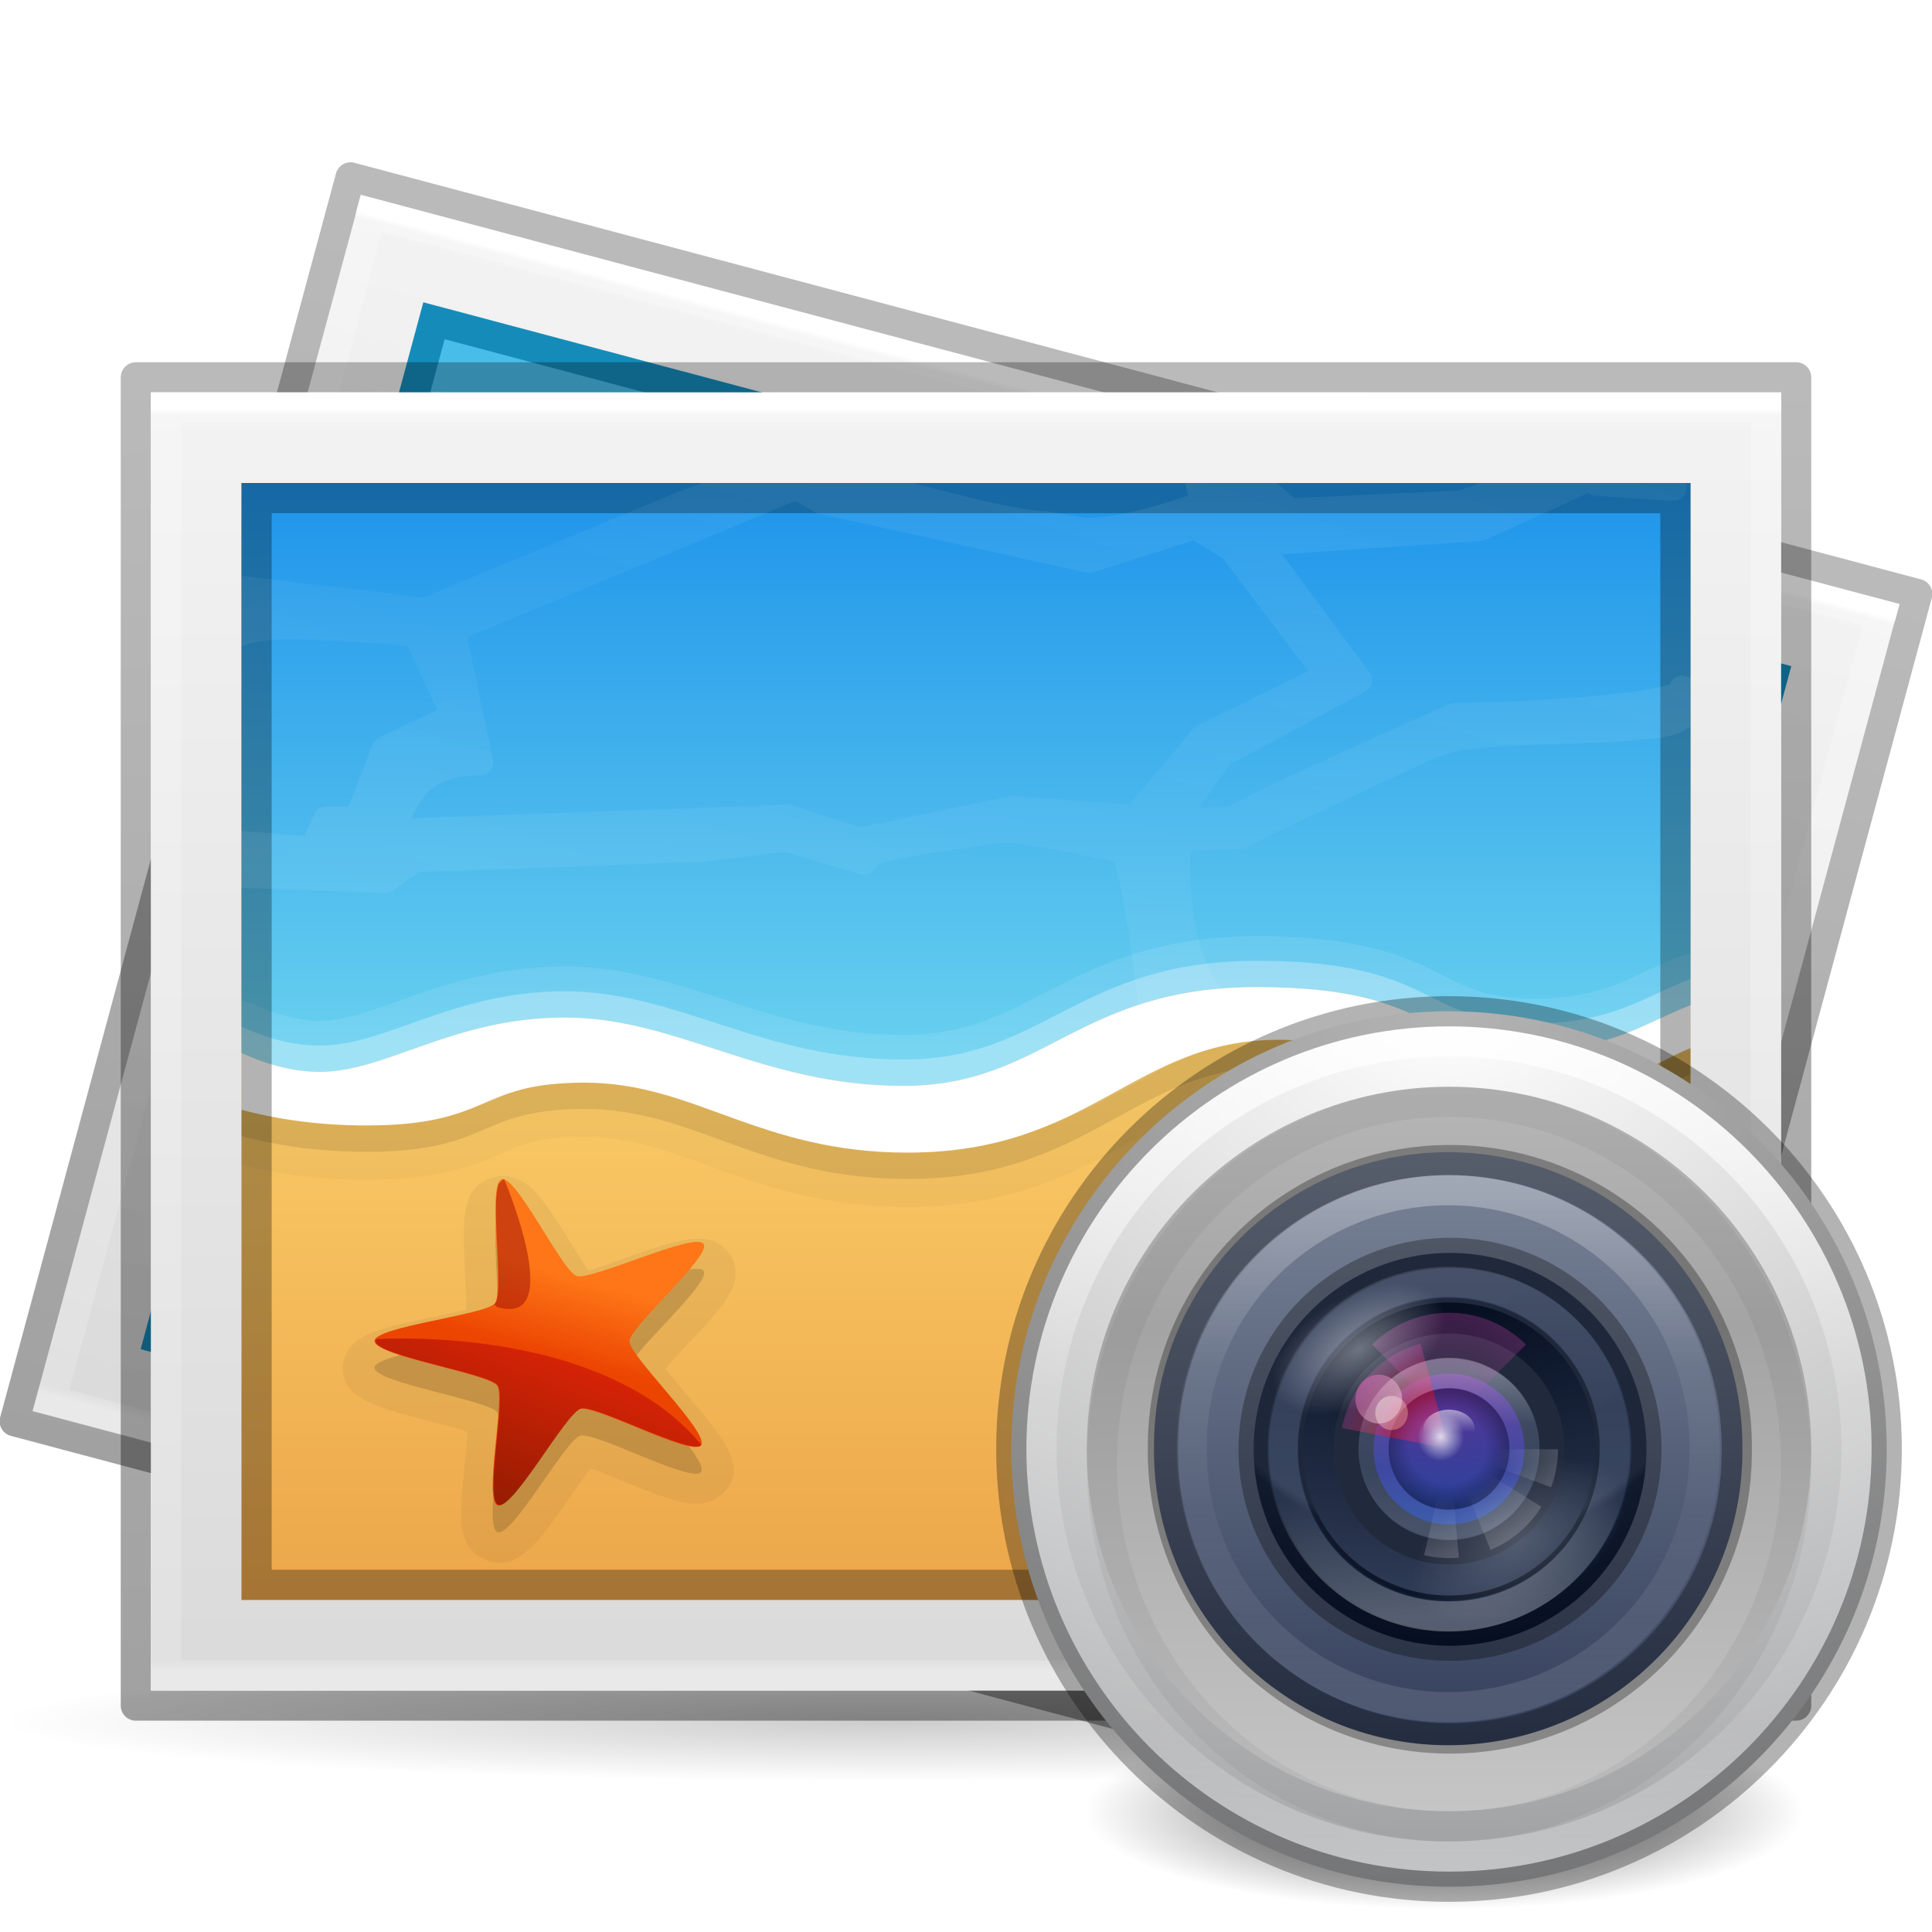 <svg xmlns="http://www.w3.org/2000/svg" xmlns:xlink="http://www.w3.org/1999/xlink" width="64" height="64"><defs><linearGradient x1="38.851" y1="41.608" x2="34.131" y2="37.81" id="ar" xlink:href="#a" gradientUnits="userSpaceOnUse"/><linearGradient id="a"><stop style="stop-color:#fbac9b;stop-opacity:1" offset="0"/><stop style="stop-color:#fcfafc;stop-opacity:1" offset="1"/></linearGradient><linearGradient x1="38.851" y1="41.608" x2="34.131" y2="37.81" id="aq" xlink:href="#b" gradientUnits="userSpaceOnUse"/><linearGradient id="b"><stop style="stop-color:#feffff;stop-opacity:1" offset="0"/><stop style="stop-color:#fe70ca;stop-opacity:1" offset="1"/></linearGradient><linearGradient id="u"><stop style="stop-color:#fff;stop-opacity:1" offset="0"/><stop style="stop-color:#fff;stop-opacity:0" offset="1"/></linearGradient><linearGradient id="v"><stop style="stop-color:#fff;stop-opacity:1" offset="0"/><stop style="stop-color:#fff;stop-opacity:0" offset="1"/></linearGradient><linearGradient id="w"><stop style="stop-color:#fff;stop-opacity:1" offset="0"/><stop style="stop-color:#fff;stop-opacity:0" offset="1"/></linearGradient><linearGradient id="x"><stop style="stop-color:#ff54d2;stop-opacity:0" offset="0"/><stop style="stop-color:#ff54d2;stop-opacity:0" offset=".324"/><stop style="stop-color:#ff54d2;stop-opacity:.252" offset=".561"/><stop style="stop-color:#ff54d2;stop-opacity:.478" offset="1"/></linearGradient><linearGradient id="y"><stop style="stop-color:#fff;stop-opacity:0" offset="0"/><stop style="stop-color:#fff;stop-opacity:0" offset=".405"/><stop style="stop-color:#fff;stop-opacity:.478" offset="1"/></linearGradient><linearGradient id="z"><stop style="stop-color:#fff;stop-opacity:0" offset="0"/><stop style="stop-color:#fff;stop-opacity:0" offset=".405"/><stop style="stop-color:#fff;stop-opacity:.478" offset="1"/></linearGradient><linearGradient id="A"><stop style="stop-color:#fff;stop-opacity:0" offset="0"/><stop style="stop-color:#fff;stop-opacity:0" offset=".405"/><stop style="stop-color:#fff;stop-opacity:.478" offset="1"/></linearGradient><linearGradient x1="68.313" y1="52.925" x2="68.313" y2="65.922" id="ai" xlink:href="#c" gradientUnits="userSpaceOnUse" gradientTransform="matrix(.075 0 0 .056 43.005 43.758)"/><linearGradient id="c"><stop style="stop-color:#fff;stop-opacity:1" offset="0"/><stop style="stop-color:#fff;stop-opacity:0" offset="1"/></linearGradient><linearGradient x1="92.696" y1="16.555" x2="92.696" y2="48.984" id="ah" xlink:href="#d" gradientUnits="userSpaceOnUse"/><linearGradient id="d"><stop style="stop-color:#fff;stop-opacity:1" offset="0"/><stop style="stop-color:#fff;stop-opacity:.235" offset=".338"/><stop style="stop-color:#fff;stop-opacity:.157" offset=".62"/><stop style="stop-color:#fff;stop-opacity:.392" offset="1"/></linearGradient><linearGradient id="B"><stop style="stop-color:#ff54d2;stop-opacity:0" offset="0"/><stop style="stop-color:#f62b68;stop-opacity:1" offset=".324"/><stop style="stop-color:#ff0105;stop-opacity:1" offset=".561"/><stop style="stop-color:#ff54d2;stop-opacity:.478" offset="1"/></linearGradient><linearGradient x1="92.696" y1="16.555" x2="92.696" y2="48.984" id="af" xlink:href="#e" gradientUnits="userSpaceOnUse"/><linearGradient id="e"><stop style="stop-color:#fff;stop-opacity:1" offset="0"/><stop style="stop-color:#fff;stop-opacity:.235" offset=".338"/><stop style="stop-color:#fff;stop-opacity:.157" offset=".62"/><stop style="stop-color:#fff;stop-opacity:.392" offset="1"/></linearGradient><linearGradient id="C"><stop style="stop-color:#000;stop-opacity:0" offset="0"/><stop style="stop-color:#000;stop-opacity:0" offset=".5"/><stop style="stop-color:#000;stop-opacity:1" offset="1"/></linearGradient><linearGradient id="D"><stop style="stop-color:#612f91;stop-opacity:1" offset="0"/><stop style="stop-color:#1a4aa2;stop-opacity:1" offset="1"/></linearGradient><linearGradient id="E"><stop style="stop-color:#07132d;stop-opacity:1" offset="0"/><stop style="stop-color:#425479;stop-opacity:1" offset="1"/></linearGradient><linearGradient id="F"><stop style="stop-color:#2d3955;stop-opacity:1" offset="0"/><stop style="stop-color:#2b3853;stop-opacity:1" offset=".725"/><stop style="stop-color:#192640;stop-opacity:1" offset=".75"/><stop style="stop-color:#08142e;stop-opacity:1" offset="1"/></linearGradient><linearGradient x1="92.696" y1="16.555" x2="92.696" y2="48.984" id="aa" xlink:href="#f" gradientUnits="userSpaceOnUse"/><linearGradient id="f"><stop style="stop-color:#fff;stop-opacity:1" offset="0"/><stop style="stop-color:#fff;stop-opacity:.235" offset=".338"/><stop style="stop-color:#fff;stop-opacity:.157" offset=".62"/><stop style="stop-color:#fff;stop-opacity:.392" offset="1"/></linearGradient><linearGradient x1="91.566" y1="16.543" x2="91.566" y2="48.631" id="Z" xlink:href="#g" gradientUnits="userSpaceOnUse"/><linearGradient id="g"><stop style="stop-color:#7a8498;stop-opacity:1" offset="0"/><stop style="stop-color:#34405c;stop-opacity:1" offset="1"/></linearGradient><linearGradient x1="51.2" y1="8.114" x2="51.2" y2="56.115" id="Y" xlink:href="#h" gradientUnits="userSpaceOnUse" gradientTransform="matrix(.5 0 0 .5 22.342 32)"/><linearGradient id="h"><stop style="stop-color:#b6b6b6;stop-opacity:1" offset="0"/><stop style="stop-color:#a4a4a4;stop-opacity:1" offset=".331"/><stop style="stop-color:#c5c5c5;stop-opacity:1" offset="1"/></linearGradient><linearGradient x1="71.204" y1="15.369" x2="71.204" y2="40.496" id="X" xlink:href="#i" gradientUnits="userSpaceOnUse" gradientTransform="translate(-32.798 16.804) scale(1.119)"/><linearGradient id="i"><stop style="stop-color:#fff;stop-opacity:1" offset="0"/><stop style="stop-color:#fff;stop-opacity:.235" offset=".424"/><stop style="stop-color:#fff;stop-opacity:.157" offset=".821"/><stop style="stop-color:#fff;stop-opacity:.392" offset="1"/></linearGradient><linearGradient x1="61.998" y1="138.732" x2="67.635" y2="121.532" id="U" xlink:href="#j" gradientUnits="userSpaceOnUse" gradientTransform="matrix(.5 0 0 .5 -1 -36)" spreadMethod="reflect"/><linearGradient id="j"><stop style="stop-color:#fff;stop-opacity:1" offset="0"/><stop style="stop-color:#fff;stop-opacity:.543" offset="1"/></linearGradient><linearGradient x1="-184.924" y1="113.979" x2="-175.253" y2="88.801" id="T" xlink:href="#k" gradientUnits="userSpaceOnUse" gradientTransform="translate(53.927 26.752) scale(.202)"/><linearGradient id="k"><stop style="stop-color:#7a0f01;stop-opacity:1" offset="0"/><stop style="stop-color:#d31807;stop-opacity:1" offset="1"/></linearGradient><linearGradient x1="-211.289" y1="88.75" x2="-208.497" y2="75.191" id="S" xlink:href="#l" gradientUnits="userSpaceOnUse"/><linearGradient id="l"><stop style="stop-color:#ec4502;stop-opacity:1" offset="0"/><stop style="stop-color:#fe7617;stop-opacity:1" offset="1"/></linearGradient><linearGradient x1="-107.456" y1="-37.385" x2="-107.456" y2="38.561" id="R" xlink:href="#m" gradientUnits="userSpaceOnUse" gradientTransform="matrix(.316 0 0 .316 73.086 22.926)"/><linearGradient id="m"><stop style="stop-color:#0b85e9;stop-opacity:1" offset="0"/><stop style="stop-color:#69d1ef;stop-opacity:1" offset="1"/></linearGradient><linearGradient x1="-96.557" y1="110.925" x2="-96.557" y2="39.992" id="Q" xlink:href="#n" gradientUnits="userSpaceOnUse" gradientTransform="matrix(.316 0 0 .316 73.086 22.926)"/><linearGradient id="n"><stop style="stop-color:#e89c42;stop-opacity:1" offset="0"/><stop style="stop-color:#faca67;stop-opacity:1" offset="1"/></linearGradient><linearGradient x1="41.195" y1="5.54" x2="41.195" y2="42.376" id="P" xlink:href="#o" gradientUnits="userSpaceOnUse" gradientTransform="matrix(1.432 0 0 1.135 -2.379 7.257)"/><linearGradient id="o"><stop style="stop-color:#fff;stop-opacity:1" offset="0"/><stop style="stop-color:#fff;stop-opacity:.235" offset=".005"/><stop style="stop-color:#fff;stop-opacity:.157" offset=".991"/><stop style="stop-color:#fff;stop-opacity:.392" offset="1"/></linearGradient><linearGradient x1="25.132" y1=".985" x2="25.132" y2="47.013" id="O" xlink:href="#p" gradientUnits="userSpaceOnUse" gradientTransform="matrix(1.543 0 0 .934 -5.029 10.643)"/><linearGradient id="p"><stop style="stop-color:#f4f4f4;stop-opacity:1" offset="0"/><stop style="stop-color:#dbdbdb;stop-opacity:1" offset="1"/></linearGradient><linearGradient x1="-76.835" y1="6.681" x2="-76.844" y2="52.888" id="N" xlink:href="#q" gradientUnits="userSpaceOnUse" gradientTransform="matrix(1.337 .001 0 .956 162.239 6.291)"/><linearGradient id="q"><stop style="stop-color:#000;stop-opacity:.271" offset="0"/><stop style="stop-color:#000;stop-opacity:.368" offset="1"/></linearGradient><linearGradient id="I"><stop style="stop-color:#000;stop-opacity:1" offset="0"/><stop style="stop-color:#000;stop-opacity:0" offset="1"/></linearGradient><linearGradient x1="41.195" y1="5.54" x2="41.195" y2="42.376" id="L" xlink:href="#r" gradientUnits="userSpaceOnUse" gradientTransform="matrix(1.352 .359 -.287 1.063 6.448 -.76)"/><linearGradient id="r"><stop style="stop-color:#fff;stop-opacity:1" offset="0"/><stop style="stop-color:#fff;stop-opacity:.235" offset=".005"/><stop style="stop-color:#fff;stop-opacity:.157" offset=".991"/><stop style="stop-color:#fff;stop-opacity:.392" offset="1"/></linearGradient><linearGradient x1="25.132" y1=".985" x2="25.132" y2="47.013" id="K" xlink:href="#s" gradientUnits="userSpaceOnUse" gradientTransform="matrix(1.456 .387 -.236 .875 3.091 1.746)"/><linearGradient id="s"><stop style="stop-color:#f4f4f4;stop-opacity:1" offset="0"/><stop style="stop-color:#dbdbdb;stop-opacity:1" offset="1"/></linearGradient><linearGradient id="t"><stop style="stop-color:#000;stop-opacity:.271" offset="0"/><stop style="stop-color:#000;stop-opacity:.368" offset="1"/></linearGradient><linearGradient x1="-76.835" y1="6.681" x2="-76.844" y2="52.888" id="J" xlink:href="#t" gradientUnits="userSpaceOnUse" gradientTransform="matrix(1.262 .336 -.241 .895 162.026 39.643)"/><radialGradient cx="36.491" cy="39.709" r="3.159" fx="36.491" fy="39.709" id="ap" xlink:href="#u" gradientUnits="userSpaceOnUse"/><radialGradient cx="36.491" cy="39.709" r="3.159" fx="36.491" fy="39.709" id="ao" xlink:href="#v" gradientUnits="userSpaceOnUse"/><radialGradient cx="36.491" cy="39.709" r="3.159" fx="36.491" fy="39.709" id="an" xlink:href="#w" gradientUnits="userSpaceOnUse"/><radialGradient cx="32.373" cy="31.405" r="3.857" fx="32.373" fy="31.405" id="am" xlink:href="#x" gradientUnits="userSpaceOnUse" gradientTransform="translate(-34.525 -33.493) scale(2.067)"/><radialGradient cx="32.373" cy="31.405" r="3.857" fx="32.373" fy="31.405" id="al" xlink:href="#y" gradientUnits="userSpaceOnUse" gradientTransform="matrix(2.068 .554 -.535 1.996 -17.766 -49.217)"/><radialGradient cx="32.373" cy="31.405" r="3.857" fx="32.373" fy="31.405" id="ak" xlink:href="#z" gradientUnits="userSpaceOnUse" gradientTransform="matrix(2.068 .554 -.535 1.996 -17.766 -49.217)"/><radialGradient cx="32.373" cy="31.405" r="3.857" fx="32.373" fy="31.405" id="aj" xlink:href="#A" gradientUnits="userSpaceOnUse" gradientTransform="matrix(2.068 .554 -.535 1.996 -17.766 -49.217)"/><radialGradient cx="32.373" cy="31.405" r="3.857" fx="32.373" fy="31.405" id="ag" xlink:href="#B" gradientUnits="userSpaceOnUse" gradientTransform="translate(-34.525 -33.493) scale(2.067)"/><radialGradient cx="95.838" cy="95.388" r="9.498" fx="95.838" fy="95.388" id="ae" xlink:href="#C" gradientUnits="userSpaceOnUse" gradientTransform="matrix(.27 0 0 .254 22.078 23.7)"/><radialGradient cx="23.896" cy="3.99" r="20.397" id="ad" xlink:href="#D" gradientUnits="userSpaceOnUse" gradientTransform="matrix(0 .293 -.387 0 49.543 38.31)"/><radialGradient cx="32" cy="21.239" r="10.498" fx="32" fy="21.239" id="ac" xlink:href="#E" gradientUnits="userSpaceOnUse" gradientTransform="matrix(0 .93 -2.142 0 93.494 13.27)"/><radialGradient cx="91.35" cy="16.448" r="15.639" fx="91.35" fy="16.448" id="ab" xlink:href="#F" gradientUnits="userSpaceOnUse" gradientTransform="rotate(90 144.192 -20.27) scale(1.98)"/><radialGradient cx="23.896" cy="3.99" r="20.397" fx="23.896" fy="3.99" id="W" xlink:href="#G" gradientUnits="userSpaceOnUse" gradientTransform="matrix(0 2.043 -2.697 0 58.76 -15.622)"/><radialGradient cx="23.896" cy="3.99" r="20.397" id="G" gradientUnits="userSpaceOnUse" gradientTransform="matrix(0 1.232 -1.626 0 18.487 -28.722)"><stop style="stop-color:#fff;stop-opacity:1" offset="0"/><stop style="stop-color:#ddd;stop-opacity:1" offset=".262"/><stop style="stop-color:#abacae;stop-opacity:1" offset=".661"/><stop style="stop-color:#89898b;stop-opacity:1" offset="1"/></radialGradient><radialGradient cx="62.625" cy="4.625" r="10.625" id="V" xlink:href="#H" gradientUnits="userSpaceOnUse" gradientTransform="matrix(1.12 0 0 .303 -22.297 58.624)"/><radialGradient cx="62.625" cy="4.625" r="10.625" id="H" gradientUnits="userSpaceOnUse" gradientTransform="matrix(1.129 0 0 .282 -58.73 19.694)"><stop style="stop-color:#000;stop-opacity:1" offset="0"/><stop style="stop-color:#000;stop-opacity:0" offset="1"/></radialGradient><radialGradient cx="19.534" cy="40.43" r="23.93" fx="19.534" fy="40.43" id="M" xlink:href="#I" gradientUnits="userSpaceOnUse" gradientTransform="matrix(1.233 0 0 .084 5.418 53.62)"/></defs><path d="M52.386 60.883.488 47.082 11.613 5.876 63.51 19.677z" style="color:#000;fill:none;stroke:url(#J);stroke-width:1;stroke-linecap:butt;stroke-linejoin:round;stroke-miterlimit:4;stroke-opacity:1;stroke-dasharray:none;stroke-dashoffset:0;marker:none;visibility:visible;display:inline;overflow:visible;enable-background:accumulate"/><path d="m11.958 6.47 50.954 13.552L52.041 60.29 1.086 46.74 11.958 6.47z" style="fill:url(#K);fill-opacity:1;stroke:none;display:inline"/><path d="m14.376 10.625 44.349 11.797-9.102 33.711L5.273 44.34l9.103-33.715z" style="color:#000;fill:#49bdea;fill-opacity:1;fill-rule:nonzero;stroke:#158bb9;stroke-width:1;stroke-linecap:butt;stroke-linejoin:miter;stroke-miterlimit:4;stroke-opacity:1;stroke-dasharray:none;stroke-dashoffset:0;marker:none;visibility:visible;display:inline;overflow:visible;enable-background:accumulate"/><path d="m51.695 59.696-50.01-13.3L12.303 7.063l50.01 13.3z" style="fill:none;stroke:url(#L);stroke-width:1;stroke-linecap:round;stroke-linejoin:miter;stroke-miterlimit:4;stroke-opacity:1;stroke-dasharray:none;stroke-dashoffset:0"/><path d="M59 57a29.5 2 0 0 1-59 0 29.5 2 0 1 1 59 0z" style="opacity:.2;color:#000;fill:url(#M);fill-opacity:1;fill-rule:nonzero;stroke:none;stroke-width:1;marker:none;visibility:visible;display:inline;overflow:visible;enable-background:accumulate"/><path d="M59.5 56.5h-55v-44h55z" style="color:#000;fill:none;stroke:url(#N);stroke-width:1;stroke-linecap:butt;stroke-linejoin:round;stroke-miterlimit:4;stroke-opacity:1;stroke-dasharray:none;stroke-dashoffset:0;marker:none;visibility:visible;display:inline;overflow:visible;enable-background:accumulate"/><path d="m5 13 54 .003V56H5V13z" style="fill:url(#O);fill-opacity:1;stroke:none;display:inline"/><path d="M58.5 55.5h-53v-42h53z" style="fill:none;stroke:url(#P);stroke-width:1;stroke-linecap:round;stroke-linejoin:miter;stroke-miterlimit:4;stroke-opacity:1;stroke-dasharray:none;stroke-dashoffset:0"/><path d="M8 16v37h48V16z" style="color:#000;fill:url(#Q);fill-opacity:1;fill-rule:nonzero;stroke:none;stroke-width:10;marker:none;visibility:visible;display:inline;overflow:visible;enable-background:accumulate"/><path d="M8 17.118v21.473c1.109.276 2.49.49 4.118.49 2.215 0 3.377-.4 4.227-.763.85-.362 1.331-.654 3.027-.654 1.619 0 2.932.532 4.555 1.118 1.623.586 3.532 1.2 6.136 1.2 3.235 0 5.33-1.018 7.064-1.964 1.733-.946 3.07-1.773 5.236-1.773 1.71 0 2.478.412 3.546.928 1.067.516 2.412 1.118 4.636 1.118 2.798 0 4.075-1.02 5.455-1.664V17.118z" style="opacity:.03;color:#000;fill:#000;fill-opacity:1;fill-rule:nonzero;stroke:none;stroke-width:10;marker:none;visibility:visible;display:inline;overflow:visible;enable-background:accumulate"/><path d="M8 17.118v20.519c1.072.285 2.462.518 4.118.518 4.221 0 3.619-1.418 7.254-1.418 3.636 0 5.777 2.318 10.691 2.318 6.087 0 7.484-3.737 12.3-3.737 3.76 0 4.043 2.046 8.182 2.046 2.796 0 3.725-1.075 5.455-1.773V17.118z" style="opacity:.1;color:#000;fill:#000;fill-opacity:1;fill-rule:nonzero;stroke:none;stroke-width:10;marker:none;visibility:visible;display:inline;overflow:visible;enable-background:accumulate"/><path d="M8 16v18.882c.712.328 1.615.627 2.59.627 2.229 0 4.407-1.8 8.128-1.8 3.72 0 6.518 2.264 11.209 2.264 4.69 0 5.746-3.273 11.727-3.273s5.419 2.073 9.164 2.073c2.58 0 3.681-.901 5.182-1.473V16z" style="fill:url(#R);fill-opacity:1;stroke:none"/><path d="M41.654 31.01c-3.142 0-5.118.889-6.736 1.717-1.618.829-2.839 1.555-4.991 1.555-2.212 0-3.96-.529-5.7-1.091-1.74-.563-3.48-1.173-5.51-1.173-1.993 0-3.597.47-4.908.927-1.312.459-2.328.873-3.219.873-.806 0-1.592-.275-2.236-.573A.83.83 0 0 0 8 33.164v3.572a16.94 16.94 0 0 0 4.118.491c2.204 0 3.325-.402 4.172-.763.848-.362 1.373-.655 3.082-.655 1.641 0 2.961.533 4.582 1.118 1.62.586 3.521 1.2 6.11 1.2 3.213 0 5.304-1.019 7.036-1.963 1.73-.945 3.07-1.773 5.263-1.773 1.73 0 2.533.439 3.6.954 1.067.516 2.376 1.091 4.582 1.091 2.81 0 4.041-1.042 5.455-1.69v-3.137a.83.83 0 0 0-.3.055c-1.646.627-2.496 1.418-4.882 1.418-1.72 0-2.256-.412-3.382-.955-1.126-.542-2.696-1.118-5.782-1.118z" style="opacity:.1;color:#000;fill:#fff;fill-opacity:1;fill-rule:nonzero;stroke:none;stroke-width:10;marker:none;visibility:visible;display:inline;overflow:visible;enable-background:accumulate"/><path d="M41.654 31.828c-5.98 0-7.037 3.272-11.727 3.272s-7.489-2.263-11.21-2.263c-3.72 0-5.898 1.8-8.127 1.8-.975 0-1.878-.299-2.59-.628v1.882c1.072.285 2.462.518 4.118.518 4.221 0 3.619-1.418 7.254-1.418 3.636 0 5.777 2.318 10.691 2.318 6.087 0 7.484-3.736 12.3-3.736 3.76 0 4.043 2.045 8.182 2.045 2.796 0 3.725-1.074 5.455-1.772v-1.418c-1.5.571-2.603 1.472-5.182 1.472-3.745 0-3.183-2.072-9.164-2.072z" style="opacity:.3;color:#000;fill:#fff;fill-opacity:1;fill-rule:nonzero;stroke:none;stroke-width:10;marker:none;visibility:visible;display:inline;overflow:visible;enable-background:accumulate"/><path d="M41.654 32.7c-5.98 0-7.037 3.273-11.727 3.273s-7.489-2.264-11.21-2.264c-3.72 0-5.898 1.8-8.127 1.8-.975 0-1.878-.299-2.59-.627v1.882c1.072.285 2.462.518 4.118.518 4.221 0 3.619-1.418 7.254-1.418 3.636 0 5.777 2.318 10.691 2.318 6.087 0 7.484-3.737 12.3-3.737 3.76 0 4.043 2.046 8.182 2.046 2.796 0 3.725-1.075 5.455-1.773V33.3c-1.5.572-2.603 1.473-5.182 1.473-3.745 0-3.183-2.073-9.164-2.073z" style="color:#000;fill:#fff;fill-opacity:1;fill-rule:nonzero;stroke:none;stroke-width:10;marker:none;visibility:visible;display:inline;overflow:visible;enable-background:accumulate"/><path d="m8.5 16.5 47 .002V52.5h-47v-36z" style="opacity:.3;color:#000;fill:none;stroke:#000;stroke-width:1;stroke-linecap:butt;stroke-linejoin:miter;stroke-miterlimit:4;stroke-opacity:1;stroke-dasharray:none;stroke-dashoffset:0;marker:none;visibility:visible;display:inline;overflow:visible;enable-background:accumulate"/><path d="M-220.969 54.406a5.743 5.743 0 0 0-2.312.5c-3.047 1.37-3.28 3.624-3.5 4.844-.22 1.22-.22 2.258-.188 3.375.066 2.234.377 4.711.688 7.188.31 2.476.653 4.916.812 6.718.02.222.018.3.031.5-.144.054-.186.07-.343.125-1.65.586-3.964 1.276-6.282 2-2.317.725-4.62 1.462-6.625 2.313-1.002.425-1.915.83-2.937 1.562a6.932 6.932 0 0 0-1.688 1.656c-.601.83-1.278 2.3-1.093 4 .362 3.326 2.468 4.229 3.562 4.813 1.094.584 2.083.907 3.156 1.219 2.148.624 4.577 1.096 7.032 1.562 2.454.466 4.89.91 6.656 1.313.21.048.28.078.469.125.006.144.027.188.03.344.049 1.751-.004 4.163-.03 6.593-.026 2.43-.034 4.86.156 7.031.095 1.086.213 2.084.594 3.282.19.599.429 1.265 1.031 2.094.602.828 1.792 1.93 3.469 2.28 3.271.684 4.793-1.016 5.687-1.874.895-.859 1.496-1.67 2.125-2.594 1.26-1.847 2.484-4.031 3.688-6.219 1.203-2.187 2.35-4.385 3.281-5.937.113-.19.176-.238.281-.406.144.04.19.048.344.093 1.678.493 3.95 1.29 6.25 2.063 2.3.772 4.597 1.513 6.719 2 1.06.243 2.056.462 3.312.468.628.003 1.34-.026 2.313-.343.972-.318 2.37-1.11 3.218-2.594 1.66-2.898.51-4.884-.03-6-.542-1.116-1.129-1.93-1.813-2.813-1.369-1.765-3.073-3.59-4.781-5.406-1.71-1.816-3.437-3.608-4.625-4.969-.132-.15-.164-.204-.282-.343.085-.128.094-.176.188-.313.989-1.445 2.427-3.393 3.875-5.344 1.447-1.95 2.88-3.882 4-5.75.56-.933 1.073-1.807 1.469-3a6.863 6.863 0 0 0 .375-2.312c-.001-1.024-.32-2.608-1.47-3.875-2.244-2.475-4.459-2.012-5.687-1.844-1.228.168-2.197.499-3.25.875-2.104.753-4.396 1.814-6.656 2.875s-4.49 2.136-6.156 2.844c-.193.082-.262.085-.438.156-.088-.11-.126-.13-.219-.25-1.065-1.385-2.439-3.367-3.843-5.344-1.405-1.976-2.822-3.952-4.25-5.593-.714-.821-1.394-1.568-2.406-2.313-.507-.372-1.089-.778-2.063-1.094a6.027 6.027 0 0 0-1.844-.28z" transform="matrix(.205 .016 -.017 .194 62.976 31.947)" style="opacity:.05;color:#000;fill:#000;fill-opacity:1;fill-rule:nonzero;stroke:none;stroke-width:44.37;marker:none;visibility:visible;display:inline;overflow:visible;enable-background:accumulate"/><path d="M-221.188 59.531c-2.312 1.04 1.966 18.973.625 21.125-1.294 2.079-19.046 5.535-18.78 7.969.273 2.521 18.679 3.966 20.312 5.906 1.576 1.874-.616 19.844 1.781 20.344 2.482.518 9.556-16.515 11.906-17.469 2.27-.92 18.659 6.688 19.875 4.563 1.26-2.201-12.757-14.158-12.937-16.688-.175-2.442 12.145-15.686 10.5-17.5-1.704-1.878-17.445 7.735-19.906 7.125-2.377-.589-11.142-16.379-13.375-15.375z" transform="matrix(.205 .016 -.017 .194 62.976 31.947)" style="opacity:.15;color:#000;fill:#000;fill-opacity:1;fill-rule:nonzero;stroke:none;stroke-width:44.37;marker:none;visibility:visible;display:inline;overflow:visible;enable-background:accumulate"/><path d="M-221.2 59.52c2.234-1.004 11.022 14.802 13.398 15.39 2.462.61 18.186-9.02 19.89-7.141 1.645 1.813-10.671 15.055-10.497 17.497.18 2.53 14.199 14.509 12.939 16.71-1.217 2.124-17.616-5.497-19.885-4.577-2.35.954-9.41 17.987-11.893 17.47-2.397-.501-.216-18.453-1.793-20.327-1.633-1.94-20.015-3.391-20.289-5.912-.265-2.435 17.483-5.908 18.777-7.987 1.34-2.152-2.96-20.083-.646-21.123z" transform="matrix(.205 .016 -.017 .194 62.976 31.06)" style="color:#000;fill:url(#S);fill-opacity:1;stroke:none;stroke-width:10;marker:none;visibility:visible;display:inline;overflow:visible;enable-background:accumulate"/><path d="m16.672 39.065-.139.133c0 .003-.005.004-.006.006-.28.67.168 3.607-.114 3.965a.241.241 0 0 1-.05.05l.114.077c2.28.678.284-4.09.227-4.225-.01-.002-.021-.007-.031-.006z" style="opacity:.5;fill:#9d0f06;fill-opacity:1;stroke:none"/><path d="M13.156 44.34c-.449.003-.708.025-.708.025v.107c.263.48 3.75 1.03 4.04 1.417.292.387-.457 3.83.026 3.965.5.14 2.234-3.047 2.732-3.194.478-.141 3.67 1.571 3.99 1.208l-.005-.006c-2.693-3.276-8.13-3.539-10.075-3.523z" style="opacity:.75;fill:url(#T);fill-opacity:1;stroke:none"/><path d="m23.296 16-.765.266a.43.43 0 0 0-.031.015l-8.485 3.516-5.969-.719a.43.43 0 0 0-.046 0v2.313a.43.43 0 0 0 .218-.063 5.04 5.04 0 0 1 1.047-.14c.561-.018 1.255.011 1.922.046 1.203.064 2.105.151 2.313.172l.984 2.11-1.922.922a.43.43 0 0 0-.219.234l-.797 2.047h-.75a.43.43 0 0 0-.39.25l-.313.719-2.062-.157a.43.43 0 0 0-.031 0v1.875l4.734.188a.43.43 0 0 0 .266-.078l.875-.625 9.437-.344a.43.43 0 0 0 .031 0L26 28.219l2.484.734a.43.43 0 0 0 .469-.14l.156-.188c.03-.01.053-.036.156-.062.142-.037.331-.068.547-.11a36.28 36.28 0 0 1 1.5-.265c1.026-.156 1.941-.276 1.984-.282h.047c.323.007 1.305.173 2.172.344.744.147 1.211.254 1.406.297.158.55.34 1.515.485 2.5a86.22 86.22 0 0 1 .312 2.39.43.43 0 0 0 .016.079 11.652 11.652 0 0 1 2.828-.547.43.43 0 0 0-.094-.235c-.456-.517-1.117-1.777-1.03-4.546l1.624-.063a.43.43 0 0 0 .172-.031s1.358-.668 2.875-1.39c1.517-.724 3.217-1.51 3.797-1.735.198-.077.799-.169 1.515-.219.717-.05 1.569-.079 2.422-.11.854-.03 1.704-.063 2.407-.124.702-.062 1.212-.106 1.625-.36a.43.43 0 0 0 .125-.11v-1.562c-.017-.013-.047-.03-.047-.03a.43.43 0 0 0-.64.218c-.025.013.01-.001-.095.031-.192.061-.534.128-1.062.203-1.057.15-2.892.313-6 .39a.43.43 0 0 0-.156.032s-1.775.788-3.579 1.61c-.901.41-1.81.82-2.515 1.156-.353.168-.648.321-.875.437-.114.058-.205.113-.281.157-.017.009-.034.024-.047.03l-1.016.048 1.078-1.454 4.469-2.406a.43.43 0 0 0 .14-.625l-2.906-3.922 6.579-.437a.43.43 0 0 0 .14-.031l3.297-1.5a.43.43 0 0 0 .094-.063.43.43 0 0 0 .015 0 .43.43 0 0 0 .22.094l2.593.172a.43.43 0 0 0 .453-.5L55.843 16h-6.797l-.703.25-5.453.25-.594-.5h-3.03a.43.43 0 0 0 .03.172c.04.095.059.164.079.234-.379.133-2.083.741-3.391.75l-1.297-.218a.43.43 0 0 0-.062 0c-.447 0-1.64-.241-2.813-.532A75.053 75.053 0 0 1 30.234 16h-6.938zm3.047.594.657.375a.43.43 0 0 0 .125.047L36 18.969a.43.43 0 0 0 .218-.016l3.313-1.047.984.594 2.813 3.734-3.657 1.797a.43.43 0 0 0-.14.11l-2.11 2.5-3.812-.266a.43.43 0 0 0-.125 0l-5 1.031-2.266-.734a.43.43 0 0 0-.14-.016l-12.454.453c.268-.654.671-1.06 1.125-1.234.582-.221 1.125-.187 1.125-.187a.43.43 0 0 0 .454-.516l-.844-4.063 10.86-4.515z" style="opacity:.07;fill:url(#U);fill-opacity:1;stroke:none"/><path d="M59.775 60.028c0 1.78-5.33 3.224-11.904 3.224-6.575 0-11.905-1.443-11.905-3.224 0-1.781 5.33-3.224 11.905-3.224 6.574 0 11.904 1.443 11.904 3.224z" style="opacity:.6;fill:url(#V);fill-rule:evenodd"/><path d="M48 33.5c-8.001 0-14.5 6.5-14.5 14.5S39.999 62.5 48 62.5c8 0 14.5-6.5 14.5-14.5S56 33.5 48 33.5z" style="color:#000;fill:url(#W);fill-opacity:1;fill-rule:nonzero;stroke:none;stroke-width:1;marker:none;visibility:visible;display:inline;overflow:visible;enable-background:accumulate"/><path d="M61.5 48c0 7.456-6.045 13.5-13.5 13.5-7.456 0-13.5-6.044-13.5-13.5S40.544 34.5 48 34.5c7.455 0 13.5 6.044 13.5 13.5z" style="opacity:.8;color:#000;fill:none;stroke:url(#X);stroke-width:1;stroke-linecap:round;stroke-linejoin:round;stroke-miterlimit:4;stroke-opacity:1;stroke-dasharray:none;stroke-dashoffset:0;marker:none;visibility:visible;display:inline;overflow:visible;enable-background:accumulate"/><path d="M48 36c-6.622 0-12 5.38-12 12 0 6.621 5.379 12 12 12s12-5.38 12-12c0-6.621-5.38-12-12-12z" style="color:#000;fill:url(#Y);fill-opacity:1;fill-rule:nonzero;stroke:none;stroke-width:1;marker:none;visibility:visible;display:inline;overflow:visible;enable-background:accumulate"/><path d="M48 36.5c-6.346 0-11.5 5.38-11.5 12 0 6.621 5.155 12 11.5 12s11.5-5.379 11.5-12-5.155-12-11.5-12z" style="opacity:.05;color:#000;fill:none;stroke:#000;stroke-width:1;stroke-opacity:1;marker:none;visibility:visible;display:inline;overflow:visible;enable-background:accumulate"/><path d="M108.114 32.571a16.029 16.029 0 1 1-32.057 0 16.029 16.029 0 1 1 32.057 0z" transform="translate(-8.015 28.187) scale(.608)" style="color:#000;fill:url(#Z);fill-opacity:1;fill-rule:nonzero;stroke:none;stroke-width:.791;marker:none;visibility:visible;display:inline;overflow:visible;enable-background:accumulate"/><path d="M108.114 32.571a16.029 16.029 0 1 1-32.057 0 16.029 16.029 0 1 1 32.057 0z" transform="translate(-6.579 28.695) scale(.593)" style="opacity:.3;color:#000;fill:none;stroke:#000;stroke-width:1.687;stroke-linecap:butt;stroke-linejoin:miter;stroke-miterlimit:4;stroke-opacity:1;stroke-dasharray:none;stroke-dashoffset:0;marker:none;visibility:visible;display:inline;overflow:visible;enable-background:accumulate"/><path d="M108.114 32.571a16.029 16.029 0 1 1-32.057 0 16.029 16.029 0 1 1 32.057 0z" transform="translate(-.834 30.727) scale(.53)" style="opacity:.3;color:#000;fill:none;stroke:url(#aa);stroke-width:1.886;stroke-linecap:butt;stroke-linejoin:miter;stroke-miterlimit:4;stroke-opacity:1;stroke-dasharray:none;stroke-dashoffset:0;marker:none;visibility:visible;display:inline;overflow:visible;enable-background:accumulate"/><path d="M106.99 31.686a15.64 15.64 0 1 1-31.28 0 15.64 15.64 0 1 1 31.28 0z" transform="translate(10.033 34.83) scale(.416)" style="color:#000;fill:url(#ab);fill-opacity:1;stroke:none;stroke-width:1.158;marker:none;visibility:visible;display:inline;overflow:visible;enable-background:accumulate"/><path d="M106.99 31.686a15.64 15.64 0 1 1-31.28 0 15.64 15.64 0 1 1 31.28 0z" transform="translate(10.032 34.83) scale(.416)" style="opacity:.3;color:#000;fill:none;stroke:#000;stroke-width:2.406;stroke-linecap:butt;stroke-linejoin:miter;stroke-miterlimit:4;stroke-opacity:1;stroke-dasharray:none;stroke-dashoffset:0;marker:none;visibility:visible;display:inline;overflow:visible;enable-background:accumulate"/><path d="M48 33.5c-8.001 0-14.5 6.5-14.5 14.5S39.999 62.5 48 62.5c8 0 14.5-6.5 14.5-14.5S56 33.5 48 33.5z" style="opacity:.3;color:#000;fill:none;stroke:#000;stroke-width:1;stroke-opacity:1;marker:none;visibility:visible;display:inline;overflow:visible;enable-background:accumulate"/><path d="M48 43.147A4.856 4.856 0 0 0 43.147 48 4.856 4.856 0 0 0 48 52.853 4.856 4.856 0 0 0 52.853 48 4.856 4.856 0 0 0 48 43.147z" style="fill:url(#ac);fill-opacity:1;stroke:none"/><path d="M48 43.502A4.501 4.501 0 0 0 43.5 48a4.501 4.501 0 0 0 4.5 4.498A4.501 4.501 0 0 0 52.498 48 4.501 4.501 0 0 0 48 43.502z" style="opacity:.3;fill:none;stroke:#000;stroke-width:1.004;stroke-linecap:round;stroke-linejoin:round;stroke-miterlimit:4;stroke-opacity:1;stroke-dasharray:none;stroke-dashoffset:0"/><path d="M48 44.175A3.828 3.828 0 0 0 44.173 48 3.828 3.828 0 0 0 48 51.825 3.828 3.828 0 0 0 51.825 48a3.828 3.828 0 0 0-3.826-3.825z" style="fill:#2f3b55;fill-opacity:1;stroke:none"/><path d="M48 45.502A2.5 2.5 0 0 0 45.5 48a2.5 2.5 0 0 0 2.5 2.498A2.5 2.5 0 0 0 50.498 48 2.5 2.5 0 0 0 48 45.502z" style="fill:url(#ad);fill-opacity:1;stroke:url(#linearGradient5726);stroke-width:1.004;stroke-linecap:round;stroke-linejoin:round;stroke-miterlimit:4;stroke-dasharray:none;stroke-dashoffset:0"/><path d="M48 46a2 2 0 1 0 .001 4.001A2 2 0 0 0 48 46z" style="opacity:.5;fill:url(#ae);fill-opacity:1;stroke:none"/><path d="M108.114 32.571a16.029 16.029 0 1 1-32.057 0 16.029 16.029 0 1 1 32.057 0z" transform="matrix(.343 0 0 -.343 16.4 59.177)" style="opacity:.3;color:#000;fill:none;stroke:url(#af);stroke-width:2.914;stroke-linecap:butt;stroke-linejoin:miter;stroke-miterlimit:4;stroke-opacity:1;stroke-dasharray:none;stroke-dashoffset:0;marker:none;visibility:visible;display:inline;overflow:visible;enable-background:accumulate"/><path d="M48 44.502A3.5 3.5 0 0 0 44.5 48a3.5 3.5 0 0 0 3.5 3.498A3.5 3.5 0 0 0 51.498 48 3.5 3.5 0 0 0 48 44.502z" style="opacity:.3;fill:none;stroke:#000;stroke-width:1.004;stroke-linecap:round;stroke-linejoin:round;stroke-miterlimit:4;stroke-opacity:1;stroke-dasharray:none;stroke-dashoffset:0"/><path d="M39.956 32.886a7.715 7.715 0 0 1-5.577 5.98l-1.997-7.451z" transform="rotate(180 31.557 31.331) scale(.467)" style="opacity:.4;color:#000;fill:url(#ag);fill-opacity:1;fill-rule:nonzero;stroke:none;stroke-width:1;marker:none;visibility:visible;display:inline;overflow:visible;enable-background:accumulate"/><path d="M108.114 32.571a16.029 16.029 0 1 1-32.057 0 16.029 16.029 0 1 1 32.057 0z" transform="translate(33.637 42.92) scale(.156)" style="opacity:.3;color:#000;fill:none;stroke:url(#ah);stroke-width:6.411;stroke-linecap:butt;stroke-linejoin:miter;stroke-miterlimit:4;stroke-opacity:1;stroke-dasharray:none;stroke-dashoffset:0;marker:none;visibility:visible;display:inline;overflow:visible;enable-background:accumulate"/><path d="M48.852 47.36a.853.64 0 0 1-1.705 0 .853.64 0 1 1 1.705 0z" style="opacity:.5;color:#000;fill:url(#ai);fill-opacity:1;stroke:none;stroke-width:1;marker:none;visibility:visible;display:inline;overflow:visible;enable-background:accumulate"/><path d="M40.097 31.415a7.715 7.715 0 0 1-.487 2.698l-7.228-2.698z" transform="translate(32.884 33.337) scale(.467)" style="opacity:.4;color:#000;fill:url(#aj);fill-opacity:1;fill-rule:nonzero;stroke:none;stroke-width:1;marker:none;visibility:visible;display:inline;overflow:visible;enable-background:accumulate"/><path d="M39.984 32.734a7.715 7.715 0 0 1-.808 2.336l-6.794-3.655z" transform="matrix(.121 .451 -.451 .121 58.251 29.605)" style="opacity:.4;color:#000;fill:url(#ak);fill-opacity:1;fill-rule:nonzero;stroke:none;stroke-width:1;marker:none;visibility:visible;display:inline;overflow:visible;enable-background:accumulate"/><path d="M40.033 30.424a7.715 7.715 0 0 1-.857 4.646l-6.794-3.655z" transform="rotate(39.241 -15.2 77.454) scale(.467)" style="opacity:.4;color:#000;fill:url(#al);fill-opacity:1;fill-rule:nonzero;stroke:none;stroke-width:1;marker:none;visibility:visible;display:inline;overflow:visible;enable-background:accumulate"/><path d="M40.097 31.415a7.715 7.715 0 0 1-7.715 7.715v-7.715z" transform="rotate(-135 38.275 24.071) scale(.467)" style="opacity:.5;color:#000;fill:url(#am);fill-opacity:1;fill-rule:nonzero;stroke:none;stroke-width:1;marker:none;visibility:visible;display:inline;overflow:visible;enable-background:accumulate"/><path d="M39.65 39.709a3.159 3.159 0 1 1-6.318 0 3.159 3.159 0 1 1 6.318 0z" transform="matrix(1.067 -.616 .35 .607 -2.516 49.427)" style="opacity:.2;color:#000;fill:url(#an);fill-opacity:1;fill-rule:nonzero;stroke:none;stroke-width:1;marker:none;visibility:visible;display:inline;overflow:visible;enable-background:accumulate"/><path d="M39.65 39.709a3.159 3.159 0 1 1-6.318 0 3.159 3.159 0 1 1 6.318 0z" transform="matrix(.858 -.495 .282 .488 2.507 43.37)" style="opacity:.4;color:#000;fill:url(#ao);fill-opacity:1;fill-rule:nonzero;stroke:none;stroke-width:1;marker:none;visibility:visible;display:inline;overflow:visible;enable-background:accumulate"/><path d="M39.65 39.709a3.159 3.159 0 1 1-6.318 0 3.159 3.159 0 1 1 6.318 0z" transform="matrix(.245 0 0 .256 38.787 37.425)" style="opacity:.8;color:#000;fill:url(#ap);fill-opacity:1;fill-rule:nonzero;stroke:none;stroke-width:1;marker:none;visibility:visible;display:inline;overflow:visible;enable-background:accumulate"/><path d="M39.65 39.709a3.159 3.159 0 1 1-6.318 0 3.159 3.159 0 1 1 6.318 0z" transform="matrix(.245 0 0 .256 36.733 36.181)" style="opacity:.4;color:#000;fill:url(#aq);fill-opacity:1;fill-rule:nonzero;stroke:none;stroke-width:1;marker:none;visibility:visible;display:inline;overflow:visible;enable-background:accumulate"/><path d="M39.65 39.709a3.159 3.159 0 1 1-6.318 0 3.159 3.159 0 1 1 6.318 0z" transform="matrix(.171 0 0 .179 39.858 39.698)" style="opacity:.4;color:#000;fill:url(#ar);fill-opacity:1;fill-rule:nonzero;stroke:none;stroke-width:1;marker:none;visibility:visible;display:inline;overflow:visible;enable-background:accumulate"/></svg>